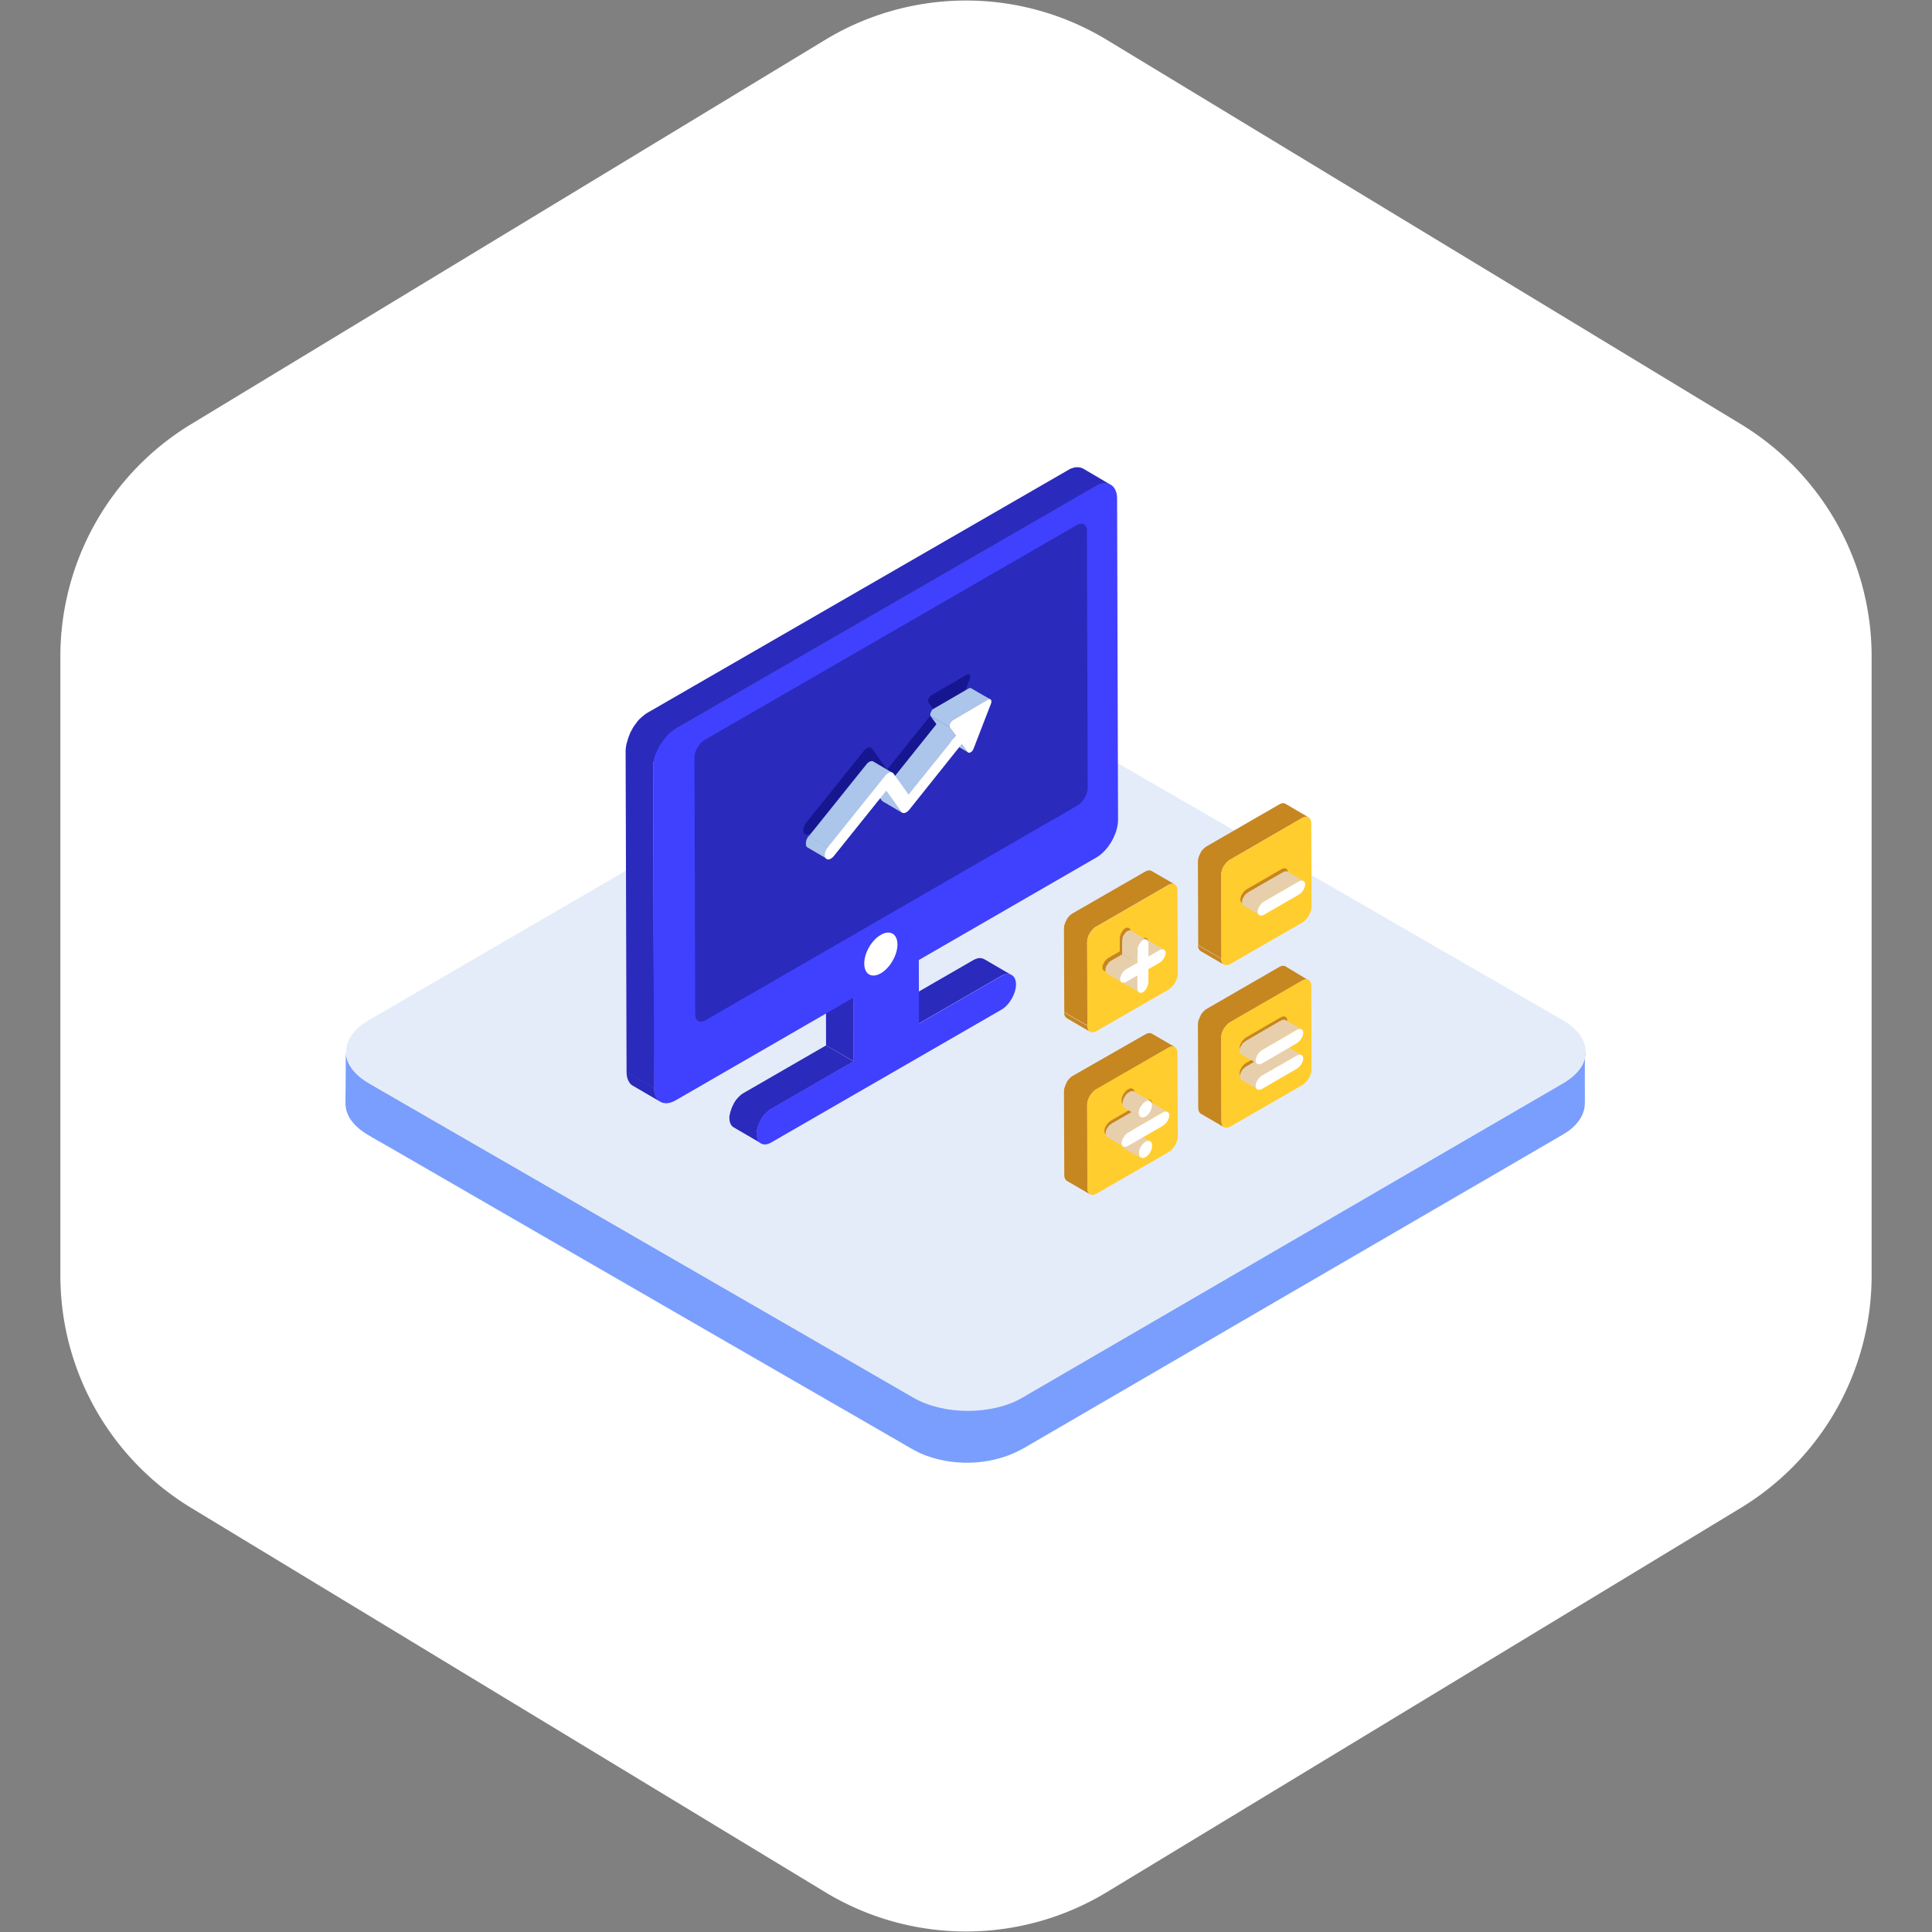 <svg viewBox="-102.4 -102.4 1228.80 1228.80" class="icon" version="1.1" xmlns="http://www.w3.org/2000/svg" fill="#ffffff"><rect x="-102.4" y="-102.4" width="1228.80" height="1228.80" fill="#808080" stroke="none"/><g id="SVGRepo_bgCarrier" stroke-width="0"><path transform="translate(-102.4, -102.4), scale(76.8)" fill="#ffffff" d="M9.166.33a2.25 2.25 0 00-2.332 0l-5.25 3.182A2.25 2.25 0 00.5 5.436v5.128a2.25 2.25 0 001.084 1.924l5.25 3.182a2.25 2.25 0 002.332 0l5.25-3.182a2.25 2.25 0 001.084-1.924V5.436a2.25 2.25 0 00-1.084-1.924L9.166.33z" strokewidth="0"></path></g><g id="SVGRepo_tracerCarrier" stroke-linecap="round" stroke-linejoin="round"></g><g id="SVGRepo_iconCarrier"><path d="M906 568.2c-1.1 11-11.2 16.5-19.8 21.5-8 4.6-16 9.3-23.9 13.9-12.8 7.4-25.5 14.8-38.3 22.2-16 9.3-31.9 18.6-47.9 27.8-17.6 10.2-35.2 20.5-52.9 30.7-17.7 10.3-35.4 20.6-53.2 30.9-16.3 9.5-32.5 18.9-48.8 28.4-13.3 7.7-26.5 15.4-39.8 23.1-8.7 5-17.4 10.1-26.1 15.1-6.6 3.8-12.8 7.6-20.3 9.8-19.5 5.6-41.1 3.7-58.7-6.5-6.3-3.7-12.7-7.3-19-11-11.6-6.7-23.1-13.3-34.7-20-15.2-8.8-30.4-17.6-45.6-26.3-17.3-10-34.7-20-52-30-17.9-10.3-35.8-20.7-53.7-31-16.9-9.8-33.8-19.5-50.8-29.3l-43.2-24.9c-10.3-6-20.7-11.9-31-17.9-4.7-2.7-9.4-5.4-14.1-8.2-7.4-4.3-14.7-11.1-14.7-20.3 0 8.4 0 16.8-0.1 25.3 0 3-0.2 6.1 0 9.2 0.6 8.1 7 14.4 13.7 18.4 4.1 2.5 8.3 4.8 12.5 7.2 10.8 6.2 21.6 12.5 32.4 18.7 15.6 9 31.1 18 46.7 27 18.5 10.7 37.1 21.4 55.6 32.1 19.3 11.2 38.6 22.3 58 33.5 18.4 10.6 36.7 21.2 55.1 31.8 15.3 8.8 30.5 17.6 45.8 26.4 10.3 6 20.7 11.9 31 17.9 6 3.4 11.9 7.3 18.4 9.7 20.3 7.4 44.1 5.8 62.8-5.1 7.1-4.1 14.2-8.3 21.3-12.4 13.1-7.6 26.2-15.2 39.2-22.8 17.1-9.9 34.1-19.8 51.2-29.8 19.1-11.1 38.2-22.2 57.2-33.3l57.3-33.3c17.1-10 34.2-19.9 51.4-29.9 13.3-7.7 26.6-15.4 39.9-23.2 7.3-4.3 14.7-8.5 22-12.8 2.2-1.3 4.5-2.6 6.6-4.1 5.6-4.2 10-10 10.1-17.3 0.1-3.7 0-7.3 0-11 0-7.3 0-14.7 0.1-22 0.4 0.7 0.4 1.3 0.3 1.8 0 0.2 0.1-0.3 0 0zM906.1 566.6z" fill="#7A9EFD"></path><path d="M891.8 546.6c19 11 19.1 28.9 0.2 39.9L547.6 786.7c-18.9 11-49.8 11-68.8 0L132.1 586.5c-19-11-19.1-28.9-0.2-39.9l344.4-200.2c18.9-11 49.8-11 68.8 0l346.7 200.2z" fill="#E4ECF9"></path><path d="M538 517.2h0.1c0.5 0 1 0 1.5 0.1h0.1c0.5 0.1 0.9 0.3 1.3 0.5l-17.5-10.2h-0.1c-0.2-0.1-0.3-0.2-0.5-0.2-0.2-0.1-0.3-0.1-0.5-0.2-0.1 0-0.2-0.1-0.3-0.1h-0.1-0.1c-0.2 0-0.4-0.1-0.6-0.1h-0.8-0.5c-0.3 0-0.5 0.1-0.8 0.2-0.1 0-0.2 0.1-0.3 0.1-0.1 0-0.2 0.1-0.3 0.1-0.1 0.1-0.3 0.1-0.4 0.1-0.4 0.2-0.9 0.4-1.3 0.6l-52.3 30.2 17.5 10.2 52.3-30.2c0.6-0.3 1.2-0.6 1.7-0.8 0.1 0 0.2-0.1 0.3-0.1 0.6-0.1 1.1-0.2 1.6-0.2zM440.5 572.6L423 562.5l-0.1-40.4 17.5 10.2z" fill="#2A2ABC"></path><path d="M379.1 616.5c0.1-0.7 0.3-1.4 0.5-2 0-0.1 0-0.1 0.1-0.2 0.2-0.7 0.5-1.5 0.8-2.2 0.3-0.7 0.7-1.5 1.1-2.2v-0.1c0.4-0.7 0.8-1.4 1.3-2 0-0.1 0.1-0.1 0.1-0.2 0.4-0.6 0.9-1.1 1.4-1.6l0.3-0.3c0.4-0.4 0.8-0.8 1.2-1.1 0.2-0.2 0.4-0.3 0.5-0.5 0.6-0.5 1.2-0.9 1.8-1.2l52.3-30.2-17.5-10.2-52.3 30.2c-0.6 0.3-1.2 0.8-1.8 1.2-0.2 0.1-0.4 0.3-0.5 0.5-0.3 0.2-0.6 0.5-0.8 0.7-0.1 0.1-0.2 0.3-0.4 0.4l-0.3 0.3c-0.1 0.1-0.2 0.2-0.3 0.4-0.3 0.3-0.5 0.6-0.8 0.9-0.1 0.1-0.2 0.2-0.3 0.4 0 0.1-0.1 0.1-0.1 0.2-0.1 0.1-0.2 0.2-0.2 0.3-0.2 0.3-0.4 0.5-0.5 0.8-0.2 0.3-0.3 0.5-0.5 0.8v0.2c-0.1 0.2-0.2 0.4-0.4 0.7-0.1 0.3-0.3 0.5-0.4 0.8-0.1 0.2-0.2 0.5-0.3 0.7-0.1 0.3-0.2 0.6-0.3 0.8l-0.3 0.9c0 0.1-0.1 0.3-0.1 0.4 0 0.1 0 0.1-0.1 0.2 0 0.1-0.1 0.2-0.1 0.3-0.1 0.4-0.2 0.7-0.3 1.1 0 0.2-0.1 0.4-0.1 0.6 0 0.1 0 0.2-0.1 0.3 0 0.1 0 0.2-0.1 0.3-0.1 0.6-0.1 1.2-0.1 1.8 0 2.2 0.6 3.9 1.6 5 0.3 0.4 0.7 0.7 1.1 0.9l17.5 10.2c-1.7-1-2.7-3-2.7-6 0-0.7 0.1-1.4 0.2-2.1-0.1 0-0.1-0.1-0.1-0.2z" fill="#2A2ABC"></path><path d="M594.2 206.8c7.6-4.4 13.9-0.8 13.9 7.9l0.6 204.3c0 8.8-6.2 19.6-13.8 24L482 508.2l0.1 40.4 52.3-30.2c5.1-3 9.4-0.6 9.4 5.3s-4.2 13.2-9.3 16.1l-146.3 84.4c-5.1 3-9.4 0.6-9.4-5.3s4.2-13.2 9.3-16.1l52.3-30.2-0.1-40.4-112.9 65.2c-7.6 4.4-13.9 0.8-13.9-7.9l-0.5-204.3c0-8.8 6.2-19.6 13.8-24l267.4-154.4z" fill="#4040FF"></path><path d="M313.6 589.5l-17.5-10.2c0 2.7 0.6 5 1.7 6.6 0.6 1 1.4 1.8 2.4 2.3l17.5 10.2c-2.5-1.5-4.1-4.5-4.1-8.9z" fill="#2A2ABC"></path><path d="M586.6 195.7c-0.3-0.2-0.5-0.3-0.8-0.4h-0.1c-0.1 0-0.2-0.1-0.2-0.1-0.1 0-0.2-0.1-0.4-0.1-0.1 0-0.3-0.1-0.4-0.1-0.1 0-0.2 0-0.3-0.1h-0.1c-0.3 0-0.6-0.1-0.8-0.1h-1.9c-0.1 0-0.2 0.1-0.3 0.1-0.2 0-0.4 0.1-0.6 0.1-0.1 0-0.2 0-0.3 0.1-0.1 0-0.2 0.1-0.3 0.1-0.3 0.1-0.6 0.2-1 0.3-0.1 0-0.2 0.1-0.3 0.1-0.1 0-0.1 0.1-0.2 0.1-0.6 0.2-1.1 0.5-1.7 0.9L309.3 351c-0.7 0.4-1.4 0.9-2.1 1.5-0.1 0.1-0.2 0.2-0.4 0.3-0.7 0.5-1.3 1.1-1.9 1.7-0.1 0.1-0.1 0.1-0.2 0.1l-0.3 0.3c-0.3 0.3-0.6 0.6-0.9 1l-0.3 0.3c-0.1 0.1-0.2 0.2-0.2 0.3-0.2 0.2-0.4 0.4-0.5 0.7-0.1 0.1-0.2 0.3-0.3 0.4-0.1 0.1-0.2 0.3-0.3 0.4-0.1 0.2-0.3 0.3-0.4 0.5-0.1 0.1-0.2 0.2-0.3 0.4-0.1 0.2-0.3 0.4-0.4 0.6-0.1 0.1-0.2 0.3-0.3 0.4 0 0.1-0.1 0.1-0.1 0.2-0.2 0.4-0.5 0.8-0.7 1.2v0.1c0 0.1-0.1 0.2-0.1 0.2-0.2 0.3-0.3 0.6-0.5 0.8-0.1 0.1-0.1 0.3-0.2 0.4-0.1 0.1-0.1 0.3-0.2 0.4-0.1 0.1-0.1 0.2-0.2 0.4-0.2 0.3-0.3 0.6-0.4 1 0 0.1-0.1 0.1-0.1 0.2v0.1c-0.2 0.4-0.4 0.8-0.5 1.3 0 0.1-0.1 0.1-0.1 0.2-0.1 0.2-0.1 0.3-0.2 0.5s-0.2 0.4-0.2 0.6c-0.1 0.2-0.1 0.3-0.1 0.5-0.1 0.2-0.1 0.4-0.2 0.6 0 0.1-0.1 0.2-0.1 0.4-0.1 0.2-0.1 0.4-0.2 0.6-0.1 0.2-0.1 0.5-0.2 0.7 0 0.1 0 0.2-0.1 0.3 0 0.2-0.1 0.3-0.1 0.5-0.1 0.4-0.1 0.7-0.2 1.1 0 0.1 0 0.2-0.1 0.3v0.3c-0.1 0.8-0.2 1.6-0.2 2.4l0.6 204.3 17.5 10.2-0.6-204.5c0-0.8 0.1-1.6 0.2-2.4 0-0.2 0-0.4 0.1-0.6 0.1-0.4 0.1-0.7 0.2-1.1 0-0.3 0.1-0.5 0.2-0.8 0.1-0.2 0.1-0.5 0.2-0.7 0.1-0.3 0.2-0.7 0.3-1 0.1-0.2 0.1-0.4 0.2-0.6 0.1-0.4 0.2-0.7 0.4-1.1 0.1-0.1 0.1-0.3 0.2-0.4l0.6-1.5c0-0.1 0.1-0.1 0.1-0.2 0.2-0.4 0.4-0.9 0.6-1.3 0.1-0.1 0.1-0.3 0.2-0.4 0.2-0.4 0.4-0.8 0.7-1.2 0-0.1 0.1-0.2 0.1-0.2 0.3-0.5 0.6-1 0.9-1.4 0.1-0.1 0.2-0.3 0.3-0.4 0.2-0.3 0.5-0.7 0.7-1 0.1-0.2 0.3-0.4 0.4-0.5 0.2-0.3 0.4-0.5 0.6-0.8 0.2-0.2 0.4-0.4 0.5-0.7 0.2-0.2 0.4-0.4 0.5-0.6 0.3-0.3 0.6-0.7 0.9-1l0.5-0.5c0.6-0.6 1.3-1.2 1.9-1.7 0.1-0.1 0.2-0.2 0.4-0.3l2.1-1.5 267.4-154.4c0.6-0.3 1.2-0.6 1.7-0.9 0.2-0.1 0.4-0.1 0.5-0.2 0.3-0.1 0.7-0.2 1-0.3 0.2-0.1 0.4-0.1 0.6-0.2 0.2 0 0.4-0.1 0.6-0.1 0.3 0 0.5-0.1 0.7-0.1h1.5c0.4 0 0.7 0.1 1 0.1 0.1 0 0.2 0 0.2 0.1 0.3 0.1 0.5 0.1 0.8 0.2 0.1 0 0.2 0.1 0.2 0.1 0.3 0.1 0.6 0.3 0.9 0.4l-17.5-10.3z" fill="#2A2ABC"></path><path d="M582.4 231.6c3.6-2.1 6.5-0.4 6.5 3.7l0.5 163.4c0 4.1-2.9 9.1-6.5 11.2L346.3 546.5c-3.6 2.1-6.5 0.4-6.5-3.7l-0.5-163.4c0-4.1 2.9-9.1 6.5-11.2l236.6-136.6z" fill="#2A2ABC"></path><path d="M457.8 492.2c5.8-3.4 10.6-0.7 10.6 6.1 0 6.7-4.7 14.9-10.5 18.3-5.9 3.4-10.6 0.7-10.6-6.1-0.1-6.8 4.7-15 10.5-18.3z" fill="#FFFFFF"></path><path d="M513.4 376.3l-12.3-7.2-0.3-0.3 12.3 7.2 0.3 0.3" fill="#674611"></path><path d="M509.4 370.8l-12.3-7.1 3.7 5.1 12.3 7.2z" fill="#ACC5EA"></path><path d="M512.5 326.7c1.6-0.9 2.7 0.5 1.9 2.6L503.3 358c-0.4 1.1-1.1 1.9-1.9 2.3-0.7 0.4-1.4 0.4-1.9-0.2l-3.7-5.1-33.4 41.7c-0.6 0.8-1.3 1.3-1.9 1.7-1.3 0.8-2.6 0.7-3.4-0.3l-9.5-13.3-33.2 41.4c-0.6 0.8-1.3 1.3-1.9 1.7-1.3 0.8-2.6 0.7-3.4-0.3-1.1-1.5-0.5-4.6 1.4-6.9l36.5-45.5c0.6-0.8 1.3-1.3 1.9-1.7 1.3-0.8 2.6-0.7 3.4 0.3l9.5 13.3 30.1-37.5-3.7-5.1c-0.8-1.2 0.2-3.8 1.8-4.7l22.5-13.1z" fill="#161691"></path><path d="M463.2 395.7l12.3 7.2 30-37.5-3.7-5.2-12.3-7.1 3.7 5.1z" fill="#ACC5EA"></path><path d="M527.5 342.4l-6.3-3.6-6-3.5s-0.1 0-0.1-0.1h-0.1-0.1-0.1-0.1H514.4h-0.1-0.1-0.1c-0.1 0-0.2 0.1-0.3 0.2l-22.4 13c-0.2 0.1-0.5 0.3-0.7 0.5h-0.1l-0.2 0.2c0 0.1-0.1 0.1-0.1 0.2s-0.1 0.1-0.1 0.2-0.1 0.1-0.1 0.2-0.1 0.1-0.1 0.2v0.1s0 0.1-0.1 0.1c0 0.1-0.1 0.1-0.1 0.2s-0.1 0.1-0.1 0.2-0.1 0.1-0.1 0.2-0.1 0.1-0.1 0.2 0 0.1-0.1 0.2c0 0.1 0 0.2-0.1 0.3v1.1c0 0.2 0.1 0.4 0.2 0.6l12.3 7.2c-0.1-0.2-0.2-0.4-0.2-0.6v-0.2-0.5-0.4c0.1-0.5 0.3-0.9 0.5-1.4 0.1-0.2 0.3-0.4 0.4-0.6 0.1-0.2 0.3-0.3 0.4-0.5 0.2-0.2 0.4-0.4 0.7-0.5l22.4-13c0.1-0.1 0.3-0.1 0.4-0.2h0.1c0.1 0 0.2-0.1 0.4-0.1h0.4s0.1 0 0.2 0.1zM470.7 413.9l-9.5-13.3-12.3-7.2 9.5 13.3 0.6 0.6 12.3 7.2c-0.2-0.2-0.4-0.3-0.6-0.6z" fill="#ACC5EA"></path><path d="M453 381.9c-0.1 0-0.1-0.1-0.2-0.1s-0.1-0.1-0.2-0.1h-0.7-0.1-0.1-0.1c-0.1 0-0.2 0-0.3 0.1-0.1 0-0.1 0-0.2 0.1h-0.1-0.1c-0.2 0.1-0.4 0.2-0.5 0.3l-0.9 0.6-0.2 0.2-0.2 0.2c-0.1 0.1-0.3 0.3-0.4 0.5-0.1 0.1-0.1 0.2-0.2 0.3L412 429.5l12.3 7.2 36.5-45.5 0.9-0.9 0.2-0.2c0.3-0.2 0.6-0.5 0.9-0.6 0.2-0.1 0.5-0.2 0.7-0.3h0.1c0.2-0.1 0.4-0.1 0.6-0.1h0.7c0.2 0 0.4 0.1 0.6 0.2l-12.5-7.4z" fill="#ACC5EA"></path><path d="M411.5 429.9c-0.1 0.1-0.2 0.2-0.2 0.3v0.1c0 0.1-0.1 0.1-0.1 0.2-0.1 0.1-0.1 0.2-0.2 0.3-0.1 0.1-0.1 0.2-0.2 0.3 0 0.1-0.1 0.2-0.1 0.3 0 0.1-0.1 0.2-0.1 0.3 0 0.1-0.1 0.2-0.1 0.3 0 0.1-0.1 0.3-0.1 0.4 0 0.1-0.1 0.3-0.1 0.4v0.2c0 0.1-0.1 0.3-0.1 0.4v0.1c0 0.5-0.1 0.9 0 1.3v0.2c0.1 0.4 0.2 0.8 0.4 1.1 0.2 0.2 0.4 0.4 0.6 0.5l12.3 7.2c-0.2-0.1-0.4-0.3-0.6-0.5-0.2-0.3-0.3-0.7-0.4-1.1v-0.2c-0.1-0.4-0.1-0.8 0-1.3 0-0.2 0-0.3 0.1-0.5v-0.1c0.1-0.3 0.1-0.6 0.2-0.9 0.1-0.3 0.2-0.6 0.4-0.9 0.1-0.3 0.3-0.6 0.5-0.9l0.6-0.9-12.3-7.2-0.1 0.1c-0.3 0.3-0.3 0.4-0.4 0.5z" fill="#ACC5EA"></path><path d="M526 342.5c1.6-0.9 2.7 0.5 1.9 2.6l-11.1 28.7c-0.4 1.1-1.1 1.9-1.9 2.3-0.7 0.4-1.4 0.4-1.9-0.2l-3.7-5.1-33.3 41.7c-0.6 0.8-1.3 1.3-1.9 1.7-1.3 0.8-2.6 0.7-3.4-0.3l-9.5-13.3L428 442c-0.6 0.8-1.3 1.3-1.9 1.7-1.3 0.8-2.6 0.7-3.4-0.3-1.1-1.5-0.5-4.6 1.4-6.9l36.5-45.5c0.6-0.8 1.3-1.3 1.9-1.7 1.3-0.8 2.6-0.7 3.4 0.3l9.5 13.3 30.1-37.5-3.7-5.1c-0.8-1.2 0.2-3.8 1.8-4.7l22.4-13.1z" fill="#FFFFFF"></path><path d="M674.3 507.4l-14.8-8.6c0 0.9 0.2 1.7 0.5 2.3s0.7 1.1 1.2 1.4l14.8 8.6c-1-0.6-1.7-1.9-1.7-3.7zM715.1 408.8s-0.1 0 0 0c-0.1-0.1-0.2-0.1-0.3-0.2-0.1 0-0.2-0.1-0.3-0.1h-0.2-0.8-0.1H713.1c-0.2 0-0.3 0.1-0.5 0.1-0.1 0-0.1 0.1-0.2 0.1s-0.1 0-0.2 0.1c-0.1 0-0.2 0.1-0.3 0.1-0.3 0.1-0.5 0.2-0.8 0.4l-45.9 26.5c-0.4 0.2-0.7 0.5-1.1 0.7l-0.3 0.3c-0.2 0.1-0.3 0.3-0.5 0.4l-0.2 0.2-0.2 0.2-0.2 0.2c-0.2 0.2-0.3 0.4-0.5 0.6-0.1 0.1-0.1 0.2-0.2 0.2l-0.1 0.1c0 0.1-0.1 0.1-0.1 0.2-0.1 0.2-0.2 0.3-0.3 0.5-0.1 0.2-0.2 0.3-0.3 0.5v0.1c-0.1 0.1-0.1 0.3-0.2 0.4-0.1 0.2-0.2 0.3-0.3 0.5-0.1 0.2-0.1 0.3-0.2 0.5s-0.1 0.3-0.2 0.5-0.1 0.4-0.2 0.5c0 0.1-0.1 0.2-0.1 0.3v0.1c0 0.1 0 0.1-0.1 0.2-0.1 0.2-0.1 0.4-0.2 0.7 0 0.1 0 0.3-0.1 0.4v0.4c0 0.4-0.1 0.8-0.1 1.1l0.2 53.1 14.8 8.6-0.2-53.1c0-0.4 0-0.9 0.1-1.3v-0.2c0.1-0.4 0.2-0.8 0.3-1.3v-0.1c0.1-0.5 0.3-0.9 0.5-1.4 0.2-0.5 0.4-0.9 0.7-1.3 0.2-0.4 0.5-0.8 0.8-1.2l0.1-0.1c0.3-0.4 0.5-0.7 0.8-1l0.2-0.2 0.7-0.7 0.3-0.3c0.3-0.3 0.7-0.5 1.1-0.7l45.9-26.5c0.4-0.2 0.7-0.4 1.1-0.5 0.1 0 0.1 0 0.2-0.1 0.3-0.1 0.6-0.2 0.9-0.2h1c0.3 0.1 0.6 0.2 0.8 0.3l-14.7-8.6z" fill="#C68620"></path><path d="M725.8 417.8c3.2-1.8 5.7-0.3 5.8 3.3l0.2 53.1c0 3.6-2.6 8.1-5.7 10l-45.9 26.5c-3.2 1.8-5.8 0.3-5.8-3.3l-0.2-53.1c0-3.6 2.6-8.1 5.7-9.9l45.9-26.6z" fill="#FFCD2E"></path><path d="M712.5 450.5c2.3-1.3 4.2-0.5 4.2 1.8s-1.9 5.3-4.2 6.6l-21.8 12.6c-2.3 1.3-4.2 0.5-4.2-1.8s1.9-5.3 4.2-6.6l21.8-12.6z" fill="#C68620"></path><path d="M724.5 457.9c0.3-0.1 0.5-0.1 0.7-0.2H726c0.2 0 0.4 0.1 0.6 0.2l-10.1-5.9c-0.1 0-0.1-0.1-0.2-0.1s-0.1-0.1-0.2-0.1h-0.8-0.1-0.1-0.1c-0.1 0-0.3 0-0.4 0.1-0.1 0-0.1 0-0.2 0.1-0.1 0-0.1 0-0.2 0.1-0.1 0-0.1 0-0.2 0.1-0.2 0.1-0.4 0.2-0.7 0.3L691.6 465c-0.3 0.2-0.6 0.4-0.8 0.6-0.1 0.1-0.2 0.2-0.3 0.2-0.2 0.1-0.3 0.3-0.5 0.4l-0.1 0.1-0.4 0.4c-0.1 0.1-0.2 0.2-0.2 0.3 0 0 0 0.1-0.1 0.1v0.1c-0.1 0.1-0.2 0.3-0.3 0.4-0.1 0.1-0.2 0.2-0.2 0.4-0.1 0.1-0.1 0.2-0.2 0.3-0.1 0.1-0.1 0.2-0.2 0.3-0.1 0.1-0.1 0.2-0.2 0.3-0.1 0.1-0.1 0.2-0.1 0.3 0 0.1-0.1 0.2-0.1 0.3 0 0.1-0.1 0.2-0.1 0.3 0 0.1-0.1 0.2-0.1 0.3 0 0.1-0.1 0.3-0.1 0.4v1c0 1 0.4 1.8 1 2.1l10.1 5.9c-0.6-0.4-1-1.1-1-2.1 0-0.3 0-0.5 0.1-0.8v-0.1c0.1-0.3 0.1-0.6 0.2-0.9 0.1-0.3 0.2-0.6 0.4-0.9 0.1-0.3 0.3-0.6 0.5-0.9 0.2-0.3 0.4-0.6 0.6-0.8 0 0 0-0.1 0.1-0.1 0.2-0.2 0.4-0.5 0.6-0.7l0.1-0.1 0.5-0.5c0.1-0.1 0.2-0.2 0.3-0.2 0.3-0.2 0.5-0.4 0.8-0.6l21.8-12.6c0.3-0.2 0.6-0.3 0.8-0.4-0.1 0.1-0.1 0.1 0 0.1z" fill="#E8CFAC"></path><path d="M723.5 458.3c2.3-1.3 4.2-0.5 4.2 1.8s-1.9 5.3-4.2 6.6l-21.8 12.6c-2.3 1.3-4.2 0.5-4.2-1.8s1.9-5.3 4.2-6.6l21.8-12.6z" fill="#FFFFFF"></path><path d="M589.2 550.1l-14.8-8.6c0 1.8 0.7 3.1 1.7 3.7l14.8 8.6c-1-0.6-1.7-1.9-1.7-3.7zM629.9 451.5c-0.1-0.1-0.2-0.1-0.3-0.2-0.1 0-0.2-0.1-0.3-0.1h-0.2-0.8-0.1H627.9c-0.2 0-0.3 0.1-0.5 0.1-0.1 0-0.1 0.1-0.2 0.1s-0.1 0-0.2 0.1c-0.1 0-0.2 0.1-0.3 0.1-0.3 0.1-0.5 0.2-0.8 0.4L580 478.4c-0.4 0.2-0.7 0.5-1.1 0.7l-0.3 0.3c-0.2 0.1-0.3 0.3-0.5 0.4l-0.2 0.2-0.2 0.2-0.2 0.2c-0.2 0.2-0.3 0.4-0.5 0.6-0.1 0.1-0.1 0.2-0.2 0.2l-0.1 0.1c0 0.1-0.1 0.1-0.1 0.2-0.1 0.2-0.2 0.3-0.3 0.5-0.1 0.2-0.2 0.3-0.3 0.5v0.1c-0.1 0.1-0.1 0.3-0.2 0.4-0.1 0.2-0.2 0.3-0.3 0.5-0.1 0.2-0.1 0.3-0.2 0.5s-0.1 0.3-0.2 0.5-0.1 0.4-0.2 0.5c0 0.1-0.1 0.2-0.1 0.3v0.1c0 0.1 0 0.1-0.1 0.2-0.1 0.2-0.1 0.4-0.2 0.7 0 0.1 0 0.3-0.1 0.4v0.4c0 0.4-0.1 0.8-0.1 1.1l0.2 53.1 14.8 8.6-0.2-53.1c0-0.4 0-0.9 0.1-1.3v-0.2c0.1-0.4 0.2-0.8 0.3-1.3v-0.1c0.1-0.5 0.3-0.9 0.5-1.4 0.2-0.5 0.4-0.9 0.7-1.3 0.2-0.4 0.5-0.8 0.8-1.2l0.1-0.1c0.3-0.4 0.5-0.7 0.8-1l0.2-0.2 0.7-0.7 0.3-0.3c0.3-0.3 0.7-0.5 1.1-0.7l45.9-26.5c0.4-0.2 0.7-0.4 1.1-0.5 0.1 0 0.1 0 0.2-0.1 0.3-0.1 0.6-0.2 0.9-0.2h1c0.3 0.1 0.6 0.2 0.8 0.3l-14.7-8.5z" fill="#C68620"></path><path d="M640.7 460.5c3.2-1.8 5.8-0.3 5.8 3.3l0.2 53.1c0 3.7-2.6 8.1-5.7 10l-46 26.5c-3.1 1.8-5.7 0.3-5.8-3.3L589 497c0-3.6 2.6-8.1 5.7-9.9l46-26.6z" fill="#FFCD2E"></path><path d="M613.3 488c1.9-1.1 3.5 0.1 3.5 2.6v8.1l7-4c2.2-1.3 4-0.5 4 1.7s-1.8 5.1-4 6.3l-7 4v8.1c0 2.5-1.6 5.5-3.5 6.6-1.9 1.1-3.5-0.1-3.5-2.6v-8.1l-7 4c-2.2 1.3-4 0.5-4-1.7s1.8-5.1 4-6.3l7-4v-8.1c0-2.5 1.6-5.5 3.5-6.6z" fill="#C68620"></path><path d="M621.1 526.1V518l-9.7-5.7v8.1c0 1.4 0.5 2.4 1.2 2.8l9.7 5.7c-0.8-0.4-1.2-1.4-1.2-2.8zM635.9 501.6c0.2-0.1 0.5-0.1 0.7-0.2H637.4c0.2 0 0.4 0.1 0.6 0.2l-9.7-5.7c-0.1 0-0.1-0.1-0.2-0.1s-0.1-0.1-0.2-0.1h-0.7-0.1-0.1-0.1c-0.1 0-0.3 0-0.4 0.1-0.1 0-0.1 0-0.2 0.1-0.1 0-0.1 0-0.2 0.1-0.1 0-0.1 0-0.2 0.1l-0.6 0.3-7 4 9.7 5.7 7-4c0.3-0.2 0.5-0.3 0.8-0.4 0-0.1 0.1-0.1 0.1-0.1z" fill="#E8CFAC"></path><path d="M610.2 519.5c0.1-0.3 0.1-0.6 0.2-0.8 0.1-0.3 0.2-0.6 0.4-0.9 0.1-0.3 0.3-0.6 0.5-0.9 0.2-0.3 0.4-0.5 0.6-0.8l0.1-0.1 0.6-0.6 0.1-0.1c0.2-0.2 0.3-0.3 0.5-0.4 0.1-0.1 0.2-0.1 0.2-0.2 0.3-0.2 0.5-0.4 0.8-0.5l7-4-9.7-5.7-7 4c-0.3 0.2-0.5 0.3-0.8 0.5-0.1 0.1-0.2 0.1-0.2 0.2-0.2 0.1-0.3 0.3-0.5 0.4l-0.1 0.1c-0.1 0.1-0.2 0.2-0.3 0.4-0.1 0.1-0.2 0.2-0.2 0.3l-0.1 0.1v0.1c-0.1 0.1-0.2 0.2-0.3 0.4-0.1 0.1-0.2 0.2-0.2 0.3-0.1 0.1-0.1 0.2-0.2 0.2-0.1 0.1-0.1 0.2-0.2 0.3-0.1 0.1-0.1 0.2-0.2 0.3 0 0.1-0.1 0.2-0.1 0.3 0 0.1-0.1 0.2-0.1 0.3 0 0.1-0.1 0.2-0.1 0.3 0 0.1-0.1 0.2-0.1 0.3 0 0.1-0.1 0.2-0.1 0.4v1c0 1 0.4 1.7 1 2.1l9.7 5.7c-0.6-0.4-1-1.1-1-2.1 0-0.3 0-0.5 0.1-0.8-0.4 0-0.3-0.1-0.3-0.1z" fill="#E8CFAC"></path><path d="M624.5 495.3c1.9-1.1 3.5 0.1 3.5 2.6v8.1l7-4c2.2-1.3 4-0.5 4 1.7s-1.8 5.1-4 6.3l-7 4v8.1c0 2.5-1.6 5.5-3.5 6.6-1.9 1.1-3.5-0.1-3.5-2.6V518l-7 4c-2.2 1.3-4 0.5-4-1.7s1.8-5.1 4-6.3l7-4v-8.1c0-2.5 1.6-5.5 3.5-6.6z" fill="#FFFFFF"></path><path d="M621.1 500.9c0-0.3 0.1-0.6 0.2-0.8v-0.1l0.3-0.9c0.1-0.3 0.3-0.6 0.4-0.9 0.2-0.3 0.3-0.6 0.5-0.8v-0.1c0.2-0.3 0.4-0.5 0.6-0.7 0.1-0.2 0.3-0.3 0.4-0.4 0.3-0.3 0.6-0.5 0.9-0.7l0.6-0.3h0.1c0.2-0.1 0.4-0.1 0.5-0.1h0.5c0.2 0 0.3 0.1 0.5 0.2l-9.7-5.7c-0.1 0-0.1-0.1-0.2-0.1s-0.1 0-0.2-0.1h-0.1-0.7c-0.1 0-0.2 0-0.3 0.1h-0.1-0.1c-0.1 0-0.1 0-0.2 0.1s-0.3 0.1-0.4 0.2c-0.3 0.2-0.6 0.4-0.9 0.7 0 0-0.1 0-0.1 0.1-0.1 0.1-0.2 0.2-0.3 0.4l-0.3 0.3c-0.1 0.1-0.2 0.2-0.2 0.3 0 0 0 0.1-0.1 0.1v0.1l-0.1 0.1c-0.1 0.1-0.1 0.2-0.2 0.3-0.1 0.1-0.1 0.2-0.2 0.3 0 0.1-0.1 0.2-0.1 0.2-0.1 0.1-0.1 0.2-0.2 0.3 0 0.1-0.1 0.2-0.1 0.3-0.1 0.1-0.1 0.3-0.1 0.4 0 0.1-0.1 0.3-0.1 0.4v0.2c0 0.1-0.1 0.3-0.1 0.4 0 0.2-0.1 0.3-0.1 0.5v0.2c0 0.3-0.1 0.6-0.1 0.9v8.1l9.7 5.7V502c0-0.3 0-0.6 0.1-0.9v-0.2z" fill="#E8CFAC"></path><path d="M644.8 563.5l-14.8-8.6c-0.1-0.1-0.2-0.1-0.3-0.1-0.1 0-0.2-0.1-0.3-0.1h-0.2-0.8-0.1H628c-0.2 0-0.3 0.1-0.5 0.1-0.1 0-0.1 0-0.2 0.1-0.1 0-0.1 0-0.2 0.1-0.1 0-0.2 0.1-0.3 0.1-0.3 0.1-0.5 0.2-0.8 0.4l-46 26.3c-0.4 0.2-0.7 0.5-1.1 0.7l-0.3 0.3c-0.2 0.1-0.3 0.3-0.5 0.4-0.1 0.1-0.2 0.2-0.2 0.3l-0.2 0.2-0.2 0.2c-0.2 0.2-0.3 0.4-0.5 0.6-0.1 0.1-0.1 0.2-0.2 0.2l-0.1 0.1c0 0.1-0.1 0.1-0.1 0.2-0.1 0.2-0.2 0.3-0.3 0.5-0.1 0.2-0.2 0.3-0.3 0.5v0.2c-0.1 0.1-0.1 0.2-0.2 0.4s-0.2 0.3-0.3 0.5c-0.1 0.2-0.2 0.3-0.2 0.5-0.1 0.2-0.1 0.3-0.2 0.5s-0.1 0.4-0.2 0.6c0 0.1-0.1 0.2-0.1 0.3v0.1c0 0.1 0 0.1-0.1 0.2-0.1 0.2-0.1 0.4-0.2 0.7 0 0.1 0 0.3-0.1 0.4v0.4c0 0.4-0.1 0.8-0.1 1.1l0.2 53.1 5.4 3.2-5.4-3.2c0 1.8 0.7 3.1 1.7 3.7l14.8 8.6c-1-0.6-1.7-1.9-1.7-3.7l-0.2-53.1c0-0.4 0-0.9 0.1-1.3v-0.2c0.1-0.4 0.2-0.8 0.3-1.3v-0.1c0.1-0.5 0.3-0.9 0.5-1.4 0.2-0.5 0.4-0.9 0.7-1.3v-0.1c0.2-0.4 0.5-0.8 0.8-1.2l0.1-0.1c0.3-0.4 0.5-0.7 0.8-1l0.2-0.2 0.7-0.7 0.3-0.3c0.3-0.3 0.7-0.5 1.1-0.7l45.9-26.5c0.4-0.2 0.7-0.4 1.1-0.5 0.1 0 0.1 0 0.2-0.1 0.3-0.1 0.6-0.2 0.9-0.2h0.1c0.3 0 0.6 0 0.9 0.1 0.4-0.1 0.7 0 1 0.1-0.1 0-0.1 0 0 0z" fill="#C68620"></path><path d="M640.7 563.9c3.2-1.8 5.8-0.3 5.8 3.3l0.2 53.1c0 3.7-2.6 8.1-5.7 10l-46 26.5c-3.1 1.8-5.7 0.3-5.8-3.3l-0.2-53.1c0-3.6 2.6-8.1 5.7-10l46-26.5z" fill="#FFCD2E"></path><path d="M615.2 616.1c2.3-1.4 4.2-0.3 4.2 2.5 0 2.7-1.9 6-4.2 7.3-2.3 1.3-4.2 0.2-4.2-2.5s1.9-6 4.2-7.3zM626.2 597.6c2.3-1.3 4.2-0.5 4.2 1.8s-1.9 5.3-4.2 6.7l-22 12.7c-2.3 1.3-4.2 0.5-4.2-1.8s1.9-5.3 4.2-6.7l22-12.7zM615.1 590.4c2.3-1.4 4.2-0.2 4.2 2.4 0 2.7-1.9 6-4.2 7.3-2.3 1.3-4.2 0.2-4.2-2.5 0-2.6 1.9-5.9 4.2-7.2z" fill="#C68620"></path><path d="M622.1 630c0.1-0.3 0.1-0.6 0.2-0.9v-0.1c0.1-0.3 0.2-0.7 0.4-1 0.1-0.3 0.3-0.7 0.5-1l0.6-0.9s0-0.1 0.1-0.1c0.2-0.3 0.4-0.5 0.6-0.7 0-0.1 0.1-0.1 0.1-0.1 0.2-0.2 0.4-0.3 0.5-0.5 0.1-0.1 0.2-0.1 0.2-0.2 0.3-0.2 0.5-0.4 0.8-0.5 0.3-0.2 0.5-0.3 0.8-0.4 0 0 0.1 0 0.1-0.1 0.2-0.1 0.5-0.1 0.7-0.2H628.5c0.2 0 0.4 0.1 0.6 0.2l-10.2-5.9c-0.1 0-0.1-0.1-0.2-0.1s-0.1-0.1-0.2-0.1h-0.2-0.7-0.1H617.2c-0.1 0-0.2 0-0.4 0.1-0.1 0-0.1 0-0.2 0.1 0 0-0.1 0-0.1 0.1-0.1 0-0.1 0-0.2 0.1l-0.6 0.3c-0.3 0.2-0.5 0.3-0.8 0.5-0.1 0.1-0.2 0.1-0.2 0.2-0.1 0.1-0.2 0.2-0.4 0.3l-0.2 0.2-0.1 0.1-0.2 0.2c-0.1 0.1-0.2 0.3-0.3 0.4 0 0.1-0.1 0.1-0.1 0.2 0 0 0 0.1-0.1 0.1l-0.1 0.1c-0.1 0.1-0.2 0.2-0.2 0.4-0.1 0.1-0.1 0.2-0.2 0.4-0.1 0.1-0.1 0.2-0.2 0.3-0.1 0.1-0.1 0.2-0.2 0.4-0.1 0.1-0.1 0.2-0.2 0.4-0.1 0.1-0.1 0.3-0.2 0.4-0.1 0.1-0.1 0.3-0.1 0.4 0 0.1 0 0.1-0.1 0.2v0.2c0 0.2-0.1 0.3-0.1 0.5 0 0.1 0 0.2-0.1 0.3V624.6c0 0.3-0.1 0.6-0.1 0.8 0 1.3 0.5 2.3 1.2 2.7l10.2 5.9c-0.8-0.4-1.2-1.4-1.2-2.7 0-0.3 0-0.6 0.1-1 0.2-0.2 0.2-0.3 0.3-0.3z" fill="#E8CFAC"></path><path d="M626.2 623.8c2.3-1.4 4.2-0.3 4.2 2.5 0 2.7-1.9 6-4.2 7.3-2.3 1.3-4.2 0.2-4.2-2.5-0.1-2.7 1.8-6 4.2-7.3z" fill="#FFFFFF"></path><path d="M638.1 604.8c0.3-0.1 0.5-0.1 0.7-0.2H639.6c0.2 0 0.4 0.1 0.6 0.2l-10.2-5.9c-0.1 0-0.1-0.1-0.2-0.1s-0.1-0.1-0.2-0.1h-0.8-0.1-0.1-0.1c-0.1 0-0.3 0-0.4 0.1-0.1 0-0.1 0-0.2 0.1-0.1 0-0.1 0-0.2 0.1-0.1 0-0.1 0-0.2 0.1-0.2 0.1-0.4 0.2-0.7 0.3l-22 12.7c-0.3 0.2-0.6 0.4-0.8 0.6-0.1 0.1-0.2 0.2-0.3 0.2-0.2 0.1-0.3 0.3-0.5 0.4l-0.1 0.1-0.4 0.4c-0.1 0.1-0.2 0.2-0.2 0.3 0 0 0 0.1-0.1 0.1v0.1c-0.1 0.1-0.2 0.3-0.3 0.4-0.1 0.1-0.2 0.2-0.2 0.4-0.1 0.1-0.1 0.2-0.2 0.3-0.1 0.1-0.1 0.2-0.2 0.3-0.1 0.1-0.1 0.2-0.2 0.3-0.1 0.1-0.1 0.2-0.1 0.3 0 0.1-0.1 0.2-0.1 0.3 0 0.1-0.1 0.2-0.1 0.3 0 0.1-0.1 0.2-0.1 0.3 0 0.1-0.1 0.3-0.1 0.4v1c0 1.1 0.4 1.8 1 2.2l10.2 5.9c-0.6-0.4-1-1.1-1-2.2 0-0.3 0-0.5 0.1-0.8v-0.1c0.1-0.3 0.1-0.6 0.2-0.9 0.1-0.3 0.2-0.6 0.4-0.9 0.1-0.3 0.3-0.6 0.5-0.9 0.2-0.3 0.4-0.6 0.6-0.8 0 0 0-0.1 0.1-0.1 0.2-0.2 0.4-0.5 0.6-0.7l0.1-0.1 0.5-0.5c0.1-0.1 0.2-0.2 0.3-0.2 0.3-0.2 0.5-0.4 0.8-0.6l22-12.7c0.3-0.2 0.6-0.3 0.8-0.4h0.1z" fill="#E8CFAC"></path><path d="M637.1 605.2c2.3-1.3 4.2-0.5 4.2 1.8s-1.9 5.3-4.2 6.7l-22 12.7c-2.3 1.3-4.2 0.5-4.2-1.8s1.9-5.3 4.2-6.7l22-12.7z" fill="#FFFFFF"></path><path d="M627.7 597.5h0.7c0.2 0 0.4 0.1 0.6 0.2l-10.2-5.9c-0.1 0-0.1-0.1-0.2-0.1s-0.1-0.1-0.2-0.1h-0.1-0.7-0.1H617.2c-0.1 0-0.2 0-0.4 0.1-0.1 0-0.1 0-0.2 0.1 0 0-0.1 0-0.1 0.1-0.1 0-0.1 0-0.2 0.1l-0.6 0.3c-0.3 0.2-0.5 0.3-0.8 0.5-0.1 0.1-0.2 0.1-0.2 0.2-0.1 0.1-0.2 0.2-0.4 0.3l-0.2 0.2-0.1 0.1-0.2 0.2c-0.1 0.1-0.2 0.3-0.3 0.4 0 0.1-0.1 0.1-0.1 0.2 0 0 0 0.1-0.1 0.1l-0.1 0.1c-0.1 0.1-0.2 0.2-0.2 0.4-0.1 0.1-0.1 0.2-0.2 0.4-0.1 0.1-0.1 0.2-0.2 0.3-0.1 0.1-0.1 0.2-0.2 0.4-0.1 0.1-0.1 0.2-0.2 0.4-0.1 0.1-0.1 0.3-0.2 0.4-0.1 0.1-0.1 0.3-0.1 0.4 0 0.1 0 0.1-0.1 0.2v0.2c0 0.2-0.1 0.3-0.1 0.5 0 0.1 0 0.2-0.1 0.3V598.8c0 0.3-0.1 0.6-0.1 0.8 0 1.3 0.5 2.3 1.3 2.7l10.2 5.9c-0.8-0.4-1.2-1.4-1.3-2.7 0-0.3 0-0.6 0.1-1v-0.2c0.1-0.3 0.1-0.6 0.2-0.9v-0.1c0.1-0.3 0.2-0.7 0.4-1 0.1-0.3 0.3-0.7 0.5-1l0.6-0.9s0-0.1 0.1-0.1c0.2-0.3 0.4-0.5 0.6-0.7l0.1-0.1c0.2-0.2 0.4-0.3 0.5-0.5 0.1-0.1 0.2-0.1 0.2-0.2 0.3-0.2 0.5-0.4 0.8-0.5 0.3-0.2 0.5-0.3 0.8-0.4 0 0 0.1 0 0.1-0.1 0.5-0.2 0.8-0.3 1-0.3z" fill="#E8CFAC"></path><path d="M626.1 598.1c2.3-1.4 4.2-0.2 4.2 2.4 0 2.7-1.9 6-4.2 7.3-2.3 1.3-4.2 0.2-4.2-2.5 0-2.6 1.8-5.9 4.2-7.2z" fill="#FFFFFF"></path><path d="M715.1 512.2c-0.1 0-0.1 0 0 0-0.1-0.1-0.2-0.1-0.3-0.2-0.1 0-0.2-0.1-0.3-0.1h-0.2-0.8-0.1H713.1c-0.2 0-0.3 0.1-0.5 0.1-0.1 0-0.1 0.1-0.2 0.1s-0.1 0-0.2 0.1c-0.1 0-0.2 0.1-0.3 0.1-0.3 0.1-0.5 0.2-0.8 0.4l-45.9 26.5c-0.4 0.2-0.7 0.5-1.1 0.7l-0.3 0.3c-0.2 0.1-0.3 0.3-0.5 0.4-0.1 0.1-0.2 0.2-0.2 0.3l-0.2 0.2-0.2 0.2c-0.2 0.2-0.3 0.4-0.5 0.6-0.1 0.1-0.1 0.2-0.2 0.2l-0.1 0.1c0 0.1-0.1 0.1-0.1 0.2-0.1 0.2-0.2 0.3-0.3 0.5-0.1 0.2-0.2 0.3-0.3 0.5v0.2c-0.1 0.1-0.1 0.2-0.2 0.4s-0.2 0.3-0.3 0.5c-0.1 0.2-0.1 0.3-0.2 0.5s-0.1 0.3-0.2 0.5-0.1 0.4-0.2 0.5c0 0.1-0.1 0.2-0.1 0.3v0.1c0 0.1 0 0.1-0.1 0.2-0.1 0.2-0.1 0.4-0.2 0.7 0 0.1 0 0.3-0.1 0.4v0.4c0 0.4-0.1 0.8-0.1 1.1l0.2 53.1 5.4 3.2-5.4-3.2c0 1.8 0.7 3.1 1.7 3.7l14.8 8.6c-1-0.6-1.7-1.9-1.7-3.7l-0.2-53.1c0-0.4 0-0.9 0.1-1.3v-0.2c0.1-0.4 0.2-0.8 0.3-1.3v-0.1c0.1-0.5 0.3-0.9 0.5-1.4 0.2-0.5 0.4-0.9 0.7-1.3v-0.1c0.2-0.4 0.5-0.8 0.8-1.2l0.1-0.1c0.3-0.4 0.5-0.7 0.8-1l0.2-0.2 0.7-0.7 0.3-0.3c0.3-0.3 0.7-0.5 1.1-0.7l45.9-26.5c0.4-0.2 0.7-0.4 1-0.5 0.1 0 0.1 0 0.2-0.1 0.3-0.1 0.6-0.2 0.9-0.2h0.1c0.3 0 0.6 0 0.9 0.1 0.3 0.1 0.6 0.2 0.8 0.3l-14.6-8.8z" fill="#C68620"></path><path d="M725.8 521.2c3.2-1.8 5.7-0.3 5.8 3.3l0.2 53.1c0 3.7-2.6 8.1-5.7 10l-45.9 26.5c-3.2 1.8-5.8 0.3-5.8-3.3l-0.2-53.1c0-3.6 2.6-8.1 5.7-10l45.9-26.5z" fill="#FFCD2E"></path><path d="M712.1 561c2.3-1.3 4.2-0.5 4.2 1.8s-1.9 5.3-4.2 6.6l-21.9 12.7c-2.3 1.3-4.2 0.5-4.2-1.8s1.9-5.3 4.2-6.7l21.9-12.6zM712.1 544.7c2.3-1.3 4.2-0.5 4.2 1.8s-1.9 5.3-4.2 6.7l-21.9 12.7c-2.3 1.3-4.2 0.5-4.2-1.8s1.9-5.3 4.2-6.7l21.9-12.7z" fill="#C68620"></path><path d="M724.1 568.4h0.8c0.2 0 0.4 0.1 0.6 0.2l-10.2-5.9c-0.1 0-0.1-0.1-0.2-0.1s-0.1-0.1-0.2-0.1h-0.8-0.1-0.1-0.1c-0.1 0-0.3 0-0.4 0.1-0.1 0-0.1 0-0.2 0.1-0.1 0-0.1 0-0.2 0.1-0.1 0-0.1 0-0.2 0.1-0.2 0.1-0.4 0.2-0.7 0.3l-21.9 12.7c-0.3 0.2-0.6 0.4-0.8 0.6-0.1 0.1-0.2 0.2-0.3 0.2-0.2 0.1-0.3 0.3-0.5 0.4l-0.1 0.1c-0.1 0.1-0.2 0.2-0.3 0.4l-0.3 0.3-0.1 0.1c-0.1 0.1-0.2 0.3-0.3 0.4-0.1 0.1-0.2 0.2-0.2 0.4v0.1c0 0.1-0.1 0.2-0.1 0.2-0.1 0.1-0.1 0.2-0.2 0.3-0.1 0.1-0.1 0.2-0.2 0.3 0 0.1-0.1 0.2-0.1 0.3 0 0.1-0.1 0.2-0.1 0.3 0 0.1-0.1 0.2-0.1 0.3 0 0.1-0.1 0.2-0.1 0.3 0 0.1-0.1 0.3-0.1 0.4v1c0 1 0.4 1.8 1 2.2l10.2 5.9c-0.6-0.4-1-1.1-1-2.2 0-0.3 0-0.6 0.1-0.8v-0.1c0.1-0.3 0.1-0.6 0.2-0.9 0.1-0.3 0.2-0.6 0.4-0.9 0.1-0.3 0.3-0.6 0.5-0.9 0.2-0.3 0.4-0.6 0.6-0.8l0.1-0.1c0.2-0.2 0.4-0.5 0.6-0.7l0.1-0.1 0.5-0.5c0.1-0.1 0.2-0.2 0.3-0.2 0.3-0.2 0.5-0.4 0.8-0.6l21.9-12.7c0.3-0.2 0.6-0.3 0.8-0.4 0.1 0 0.1 0 0.2-0.1 0 0.1 0.2 0 0.5 0z" fill="#E8CFAC"></path><path d="M722.3 569c2.3-1.3 4.2-0.5 4.2 1.8s-1.9 5.3-4.2 6.6l-21.9 12.7c-2.3 1.3-4.2 0.5-4.2-1.8s1.9-5.3 4.2-6.7l21.9-12.6z" fill="#FFFFFF"></path><path d="M724 552.1c0.1 0 0.1 0 0 0h0.8c0.2 0 0.4 0.1 0.6 0.2l-10.2-5.9c-0.1 0-0.1-0.1-0.2-0.1s-0.1-0.1-0.2-0.1h-0.8-0.2-0.1-0.1c-0.1 0-0.3 0-0.4 0.1-0.1 0-0.1 0-0.2 0.1-0.1 0-0.1 0-0.2 0.1-0.1 0-0.1 0-0.2 0.1-0.2 0.1-0.4 0.2-0.7 0.3L690 559.6c-0.3 0.2-0.6 0.4-0.8 0.6-0.1 0.1-0.2 0.2-0.3 0.2-0.2 0.1-0.3 0.3-0.5 0.4l-0.1 0.1-0.4 0.4c-0.1 0.1-0.2 0.2-0.2 0.3l-0.1 0.1v0.1c-0.1 0.1-0.2 0.3-0.3 0.4-0.1 0.1-0.2 0.2-0.2 0.4-0.1 0.1-0.1 0.2-0.2 0.3-0.1 0.1-0.1 0.2-0.2 0.3-0.1 0.1-0.1 0.2-0.2 0.3-0.1 0.1-0.1 0.2-0.1 0.3 0 0.1-0.1 0.2-0.1 0.3 0 0.1-0.1 0.2-0.1 0.3 0 0.1-0.1 0.2-0.1 0.3 0 0.1-0.1 0.3-0.1 0.4v1c0 0.5 0.1 1 0.3 1.3 0.2 0.4 0.4 0.6 0.8 0.8l10.2 5.9c-0.6-0.4-1-1.1-1-2.2 0-0.3 0-0.6 0.1-0.8v-0.1c0.1-0.3 0.1-0.6 0.2-0.9 0.1-0.3 0.2-0.6 0.4-0.9 0.1-0.3 0.3-0.6 0.5-0.9 0.2-0.3 0.4-0.6 0.6-0.8l0.1-0.1c0.2-0.2 0.4-0.5 0.6-0.7l0.1-0.1 0.5-0.5c0.1-0.1 0.2-0.2 0.3-0.2 0.3-0.2 0.5-0.4 0.8-0.6l21.9-12.7c0.3-0.2 0.6-0.3 0.8-0.4 0.1 0 0.1 0 0.2-0.1 0.2 0.1 0.4 0 0.6 0z" fill="#E8CFAC"></path><path d="M722.3 552.7c2.3-1.3 4.2-0.5 4.2 1.8s-1.9 5.3-4.2 6.7l-21.9 12.7c-2.3 1.3-4.2 0.5-4.2-1.8s1.9-5.3 4.2-6.7l21.9-12.7z" fill="#FFFFFF"></path></g></svg>
